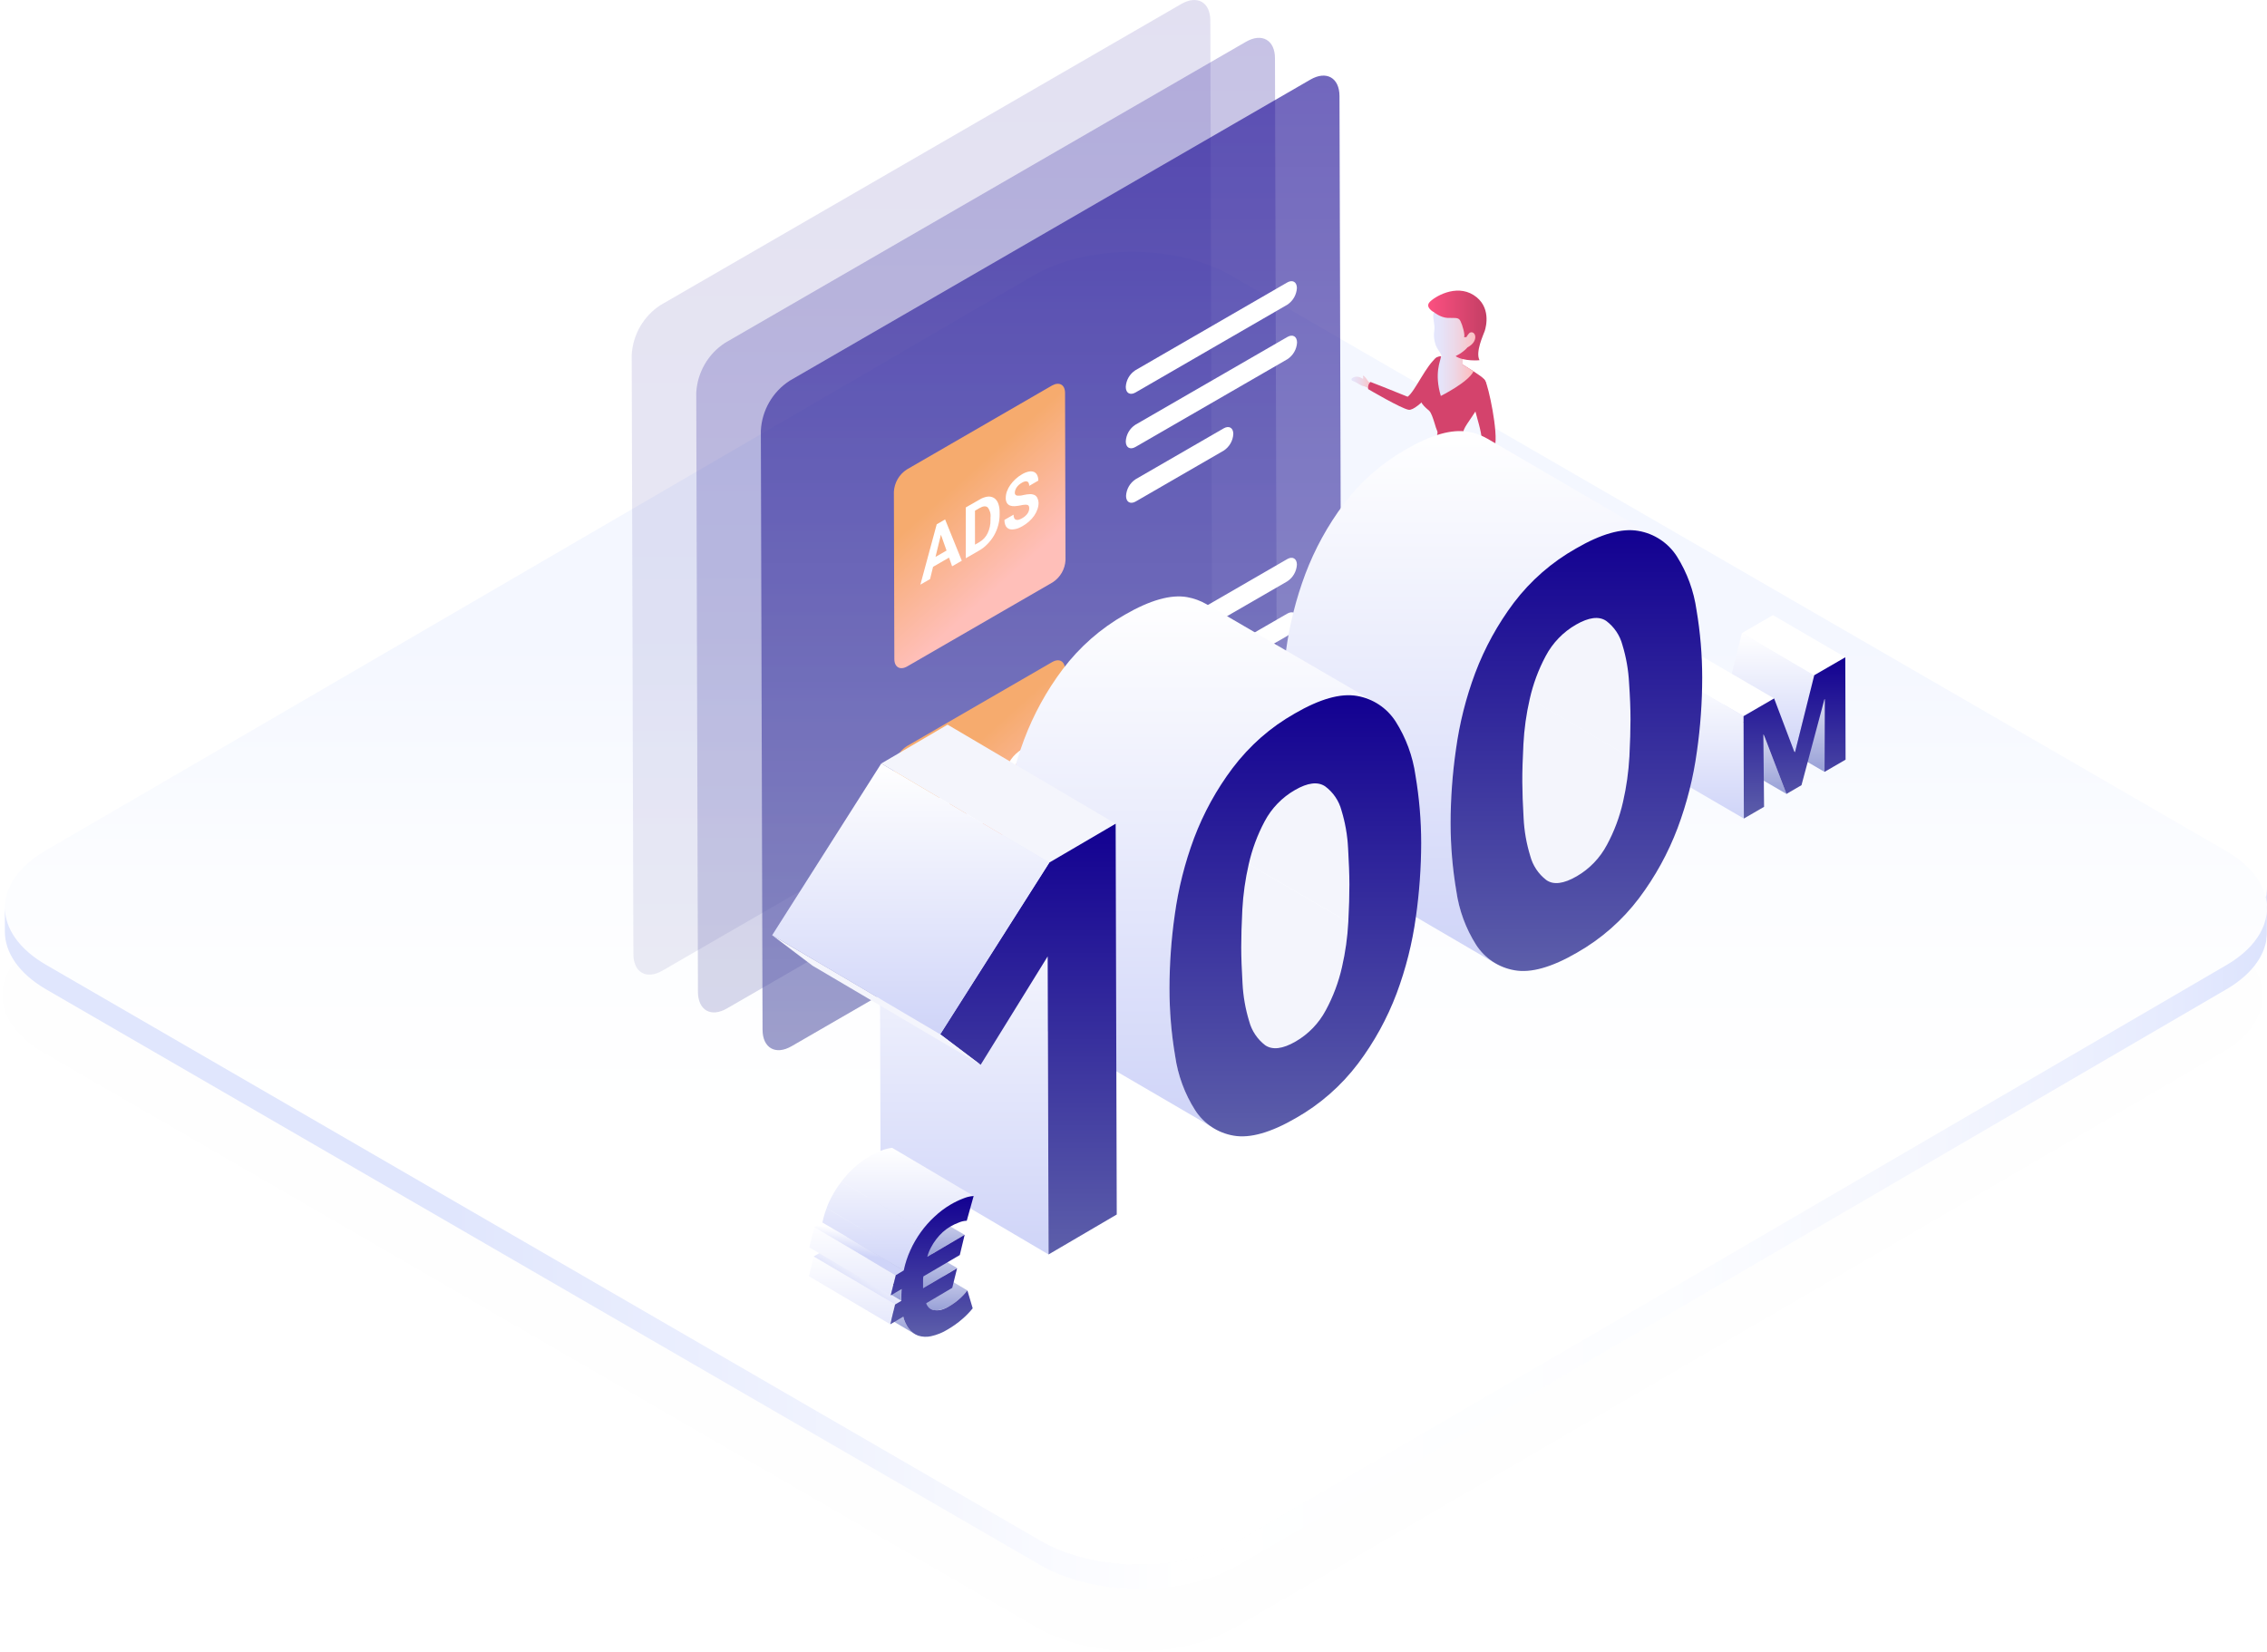 <svg xmlns="http://www.w3.org/2000/svg" width="468" height="341" viewBox="0 0 468 341">
    <defs>
        <linearGradient id="l6jvlv1jnb" x1="49.995%" x2="50%" y1="66.837%" y2="29.69%">
            <stop offset="0%" stop-color="#FFF"/>
            <stop offset="50%" stop-color="#FCFDFF"/>
            <stop offset="100%" stop-color="#F4F7FF"/>
        </linearGradient>
        <linearGradient id="8nkft4px7c" x1=".004%" x2="100%" y1="50.074%" y2="50.074%">
            <stop offset="0%" stop-color="#E3E7FF"/>
            <stop offset="21%" stop-color="#E6E3F8"/>
            <stop offset="52%" stop-color="#EDD7E6"/>
            <stop offset="88%" stop-color="#FAC3C7"/>
            <stop offset="100%" stop-color="#FBB"/>
        </linearGradient>
        <linearGradient id="z1jvplauid" x1="0%" x2="100.242%" y1="50.441%" y2="50.441%">
            <stop offset="0%" stop-color="#E3E7FF"/>
            <stop offset="21%" stop-color="#E6E3F8"/>
            <stop offset="52%" stop-color="#EDD7E6"/>
            <stop offset="88%" stop-color="#FAC3C7"/>
            <stop offset="100%" stop-color="#FBB"/>
        </linearGradient>
        <linearGradient id="yddwk6q6ge" x1="0%" x2="99.759%" y1="50.377%" y2="50.377%">
            <stop offset="0%" stop-color="#E3E7FF"/>
            <stop offset="21%" stop-color="#E6E3F8"/>
            <stop offset="52%" stop-color="#EDD7E6"/>
            <stop offset="88%" stop-color="#FAC3C7"/>
            <stop offset="100%" stop-color="#FBB"/>
        </linearGradient>
        <linearGradient id="o7mi7e5xjf" x1="-.012%" x2="100%" y1="49.984%" y2="49.984%">
            <stop offset="0%" stop-color="#E3E7FF"/>
            <stop offset="21%" stop-color="#E6E3F8"/>
            <stop offset="52%" stop-color="#EDD7E6"/>
            <stop offset="88%" stop-color="#FAC3C7"/>
            <stop offset="100%" stop-color="#FBB"/>
        </linearGradient>
        <linearGradient id="wlzr7islyg" x1=".018%" x2="100.006%" y1="50.007%" y2="50.007%">
            <stop offset="0%" stop-color="#FF5182"/>
            <stop offset="100%" stop-color="#BF3D62"/>
        </linearGradient>
        <linearGradient id="rkyxyrqfqh" x1="-.013%" x2="99.953%" y1="49.98%" y2="49.98%">
            <stop offset="0%" stop-color="#E3E7FF"/>
            <stop offset="21%" stop-color="#E6E3F8"/>
            <stop offset="52%" stop-color="#EDD7E6"/>
            <stop offset="88%" stop-color="#FAC3C7"/>
            <stop offset="100%" stop-color="#FBB"/>
        </linearGradient>
        <linearGradient id="oj1qac3ryi" x1="-.022%" x2="100%" y1="49.912%" y2="49.912%">
            <stop offset="0%" stop-color="#E3E7FF"/>
            <stop offset="21%" stop-color="#E6E3F8"/>
            <stop offset="52%" stop-color="#EDD7E6"/>
            <stop offset="88%" stop-color="#FAC3C7"/>
            <stop offset="100%" stop-color="#FBB"/>
        </linearGradient>
        <linearGradient id="jxr554damj" x1="50.013%" x2="50.013%" y1="100.005%" y2="-.003%">
            <stop offset="0%" stop-color="#5D5FAA"/>
            <stop offset="100%" stop-color="#120091"/>
        </linearGradient>
        <linearGradient id="7ctj43s3hk" x1="50.013%" x2="50.013%" y1="100.005%" y2="-.003%">
            <stop offset="0%" stop-color="#5D5FAA"/>
            <stop offset="100%" stop-color="#120091"/>
        </linearGradient>
        <linearGradient id="gcbjbpt3ol" x1="50.013%" x2="50.013%" y1="100.005%" y2="-.003%">
            <stop offset="0%" stop-color="#5D5FAA"/>
            <stop offset="100%" stop-color="#120091"/>
        </linearGradient>
        <linearGradient id="xc6soog3mm" x1="40.962%" x2="61.207%" y1="33.059%" y2="71.062%">
            <stop offset="0%" stop-color="#F6AB6E"/>
            <stop offset="100%" stop-color="#FFBFB9"/>
        </linearGradient>
        <linearGradient id="xcxebjtxkn" x1="40.968%" x2="61.199%" y1="33.059%" y2="71.062%">
            <stop offset="0%" stop-color="#F6AB6E"/>
            <stop offset="100%" stop-color="#FFBFB9"/>
        </linearGradient>
        <linearGradient id="596a5fp4ao" x1="-.117%" x2="100.008%" y1="50.014%" y2="50.014%">
            <stop offset="20%" stop-color="#E0E6FD"/>
            <stop offset="52%" stop-color="#FFF"/>
            <stop offset="73%" stop-color="#FCFDFF"/>
            <stop offset="85%" stop-color="#F4F6FE"/>
            <stop offset="95%" stop-color="#E6EBFE"/>
            <stop offset="100%" stop-color="#DBE2FD"/>
        </linearGradient>
        <linearGradient id="q3teg1jiyp" x1="50%" x2="50%" y1="0%" y2="100%">
            <stop offset="0%" stop-color="#FFF"/>
            <stop offset="100%" stop-color="#98A0D7"/>
        </linearGradient>
        <linearGradient id="laafili2zq" x1="50%" x2="50%" y1="0%" y2="100%">
            <stop offset="0%" stop-color="#FFF"/>
            <stop offset="100%" stop-color="#CFD4F8"/>
        </linearGradient>
        <linearGradient id="mwyrl2hdyr" x1="50%" x2="50%" y1="0%" y2="100%">
            <stop offset="0%" stop-color="#FFF"/>
            <stop offset="100%" stop-color="#98A0D7"/>
        </linearGradient>
        <linearGradient id="3u1m7y7vms" x1="50%" x2="50%" y1="0%" y2="100%">
            <stop offset="0%" stop-color="#FFF"/>
            <stop offset="100%" stop-color="#CFD4F8"/>
        </linearGradient>
        <linearGradient id="v4hoqdoobt" x1="50.013%" x2="50.013%" y1="100.005%" y2="-.003%">
            <stop offset="0%" stop-color="#5D5FAA"/>
            <stop offset="100%" stop-color="#120091"/>
        </linearGradient>
        <linearGradient id="ao44dqvnbu" x1="50%" x2="50%" y1="0%" y2="100%">
            <stop offset="0%" stop-color="#FFF"/>
            <stop offset="100%" stop-color="#CFD4F8"/>
        </linearGradient>
        <linearGradient id="cbpxqzoi9v" x1="50.013%" x2="50.013%" y1="100.005%" y2="-.003%">
            <stop offset="0%" stop-color="#5D5FAA"/>
            <stop offset="100%" stop-color="#120091"/>
        </linearGradient>
        <linearGradient id="qwwjsvlkrw" x1="50%" x2="50%" y1="0%" y2="100%">
            <stop offset="0%" stop-color="#FFF"/>
            <stop offset="100%" stop-color="#CFD4F8"/>
        </linearGradient>
        <linearGradient id="rvowym84ex" x1="50.013%" x2="50.013%" y1="100.005%" y2="-.003%">
            <stop offset="0%" stop-color="#5D5FAA"/>
            <stop offset="100%" stop-color="#120091"/>
        </linearGradient>
        <linearGradient id="uh2qjx9d7y" x1="50%" x2="50%" y1="0%" y2="100%">
            <stop offset="0%" stop-color="#FFF"/>
            <stop offset="100%" stop-color="#CFD4F8"/>
        </linearGradient>
        <linearGradient id="2dzzbh7ykz" x1="50.013%" x2="50.013%" y1="100.005%" y2="-.003%">
            <stop offset="0%" stop-color="#5D5FAA"/>
            <stop offset="100%" stop-color="#120091"/>
        </linearGradient>
        <linearGradient id="skmpkxqakA" x1="50%" x2="50%" y1="0%" y2="100%">
            <stop offset="0%" stop-color="#FFF"/>
            <stop offset="100%" stop-color="#CFD4F8"/>
        </linearGradient>
        <linearGradient id="tmdtdclv0B" x1="50%" x2="50%" y1="0%" y2="100%">
            <stop offset="0%" stop-color="#FFF"/>
            <stop offset="100%" stop-color="#98A0D7"/>
        </linearGradient>
        <linearGradient id="82trxp2g1C" x1="50%" x2="50%" y1="0%" y2="100%">
            <stop offset="0%" stop-color="#FFF"/>
            <stop offset="100%" stop-color="#98A0D7"/>
        </linearGradient>
        <linearGradient id="0na8tm7wpD" x1="50%" x2="50%" y1="0%" y2="100%">
            <stop offset="0%" stop-color="#FFF"/>
            <stop offset="100%" stop-color="#98A0D7"/>
        </linearGradient>
        <linearGradient id="n36qhmxzqE" x1="50%" x2="50%" y1="0%" y2="100%">
            <stop offset="0%" stop-color="#FFF"/>
            <stop offset="100%" stop-color="#98A0D7"/>
        </linearGradient>
        <linearGradient id="51rxt5mq6F" x1="67.113%" x2="67.113%" y1="-6.361%" y2="195.778%">
            <stop offset="0%" stop-color="#FFF"/>
            <stop offset="100%" stop-color="#CFD4F8"/>
        </linearGradient>
        <linearGradient id="tp9zgjfk0G" x1="59.153%" x2="22.747%" y1="21.653%" y2="59.787%">
            <stop offset="0%" stop-color="#FFF"/>
            <stop offset="100%" stop-color="#CFD4F8"/>
        </linearGradient>
        <linearGradient id="79tlv69a6H" x1="50%" x2="50%" y1="0%" y2="100%">
            <stop offset="0%" stop-color="#FFF"/>
            <stop offset="100%" stop-color="#98A0D7"/>
        </linearGradient>
        <linearGradient id="co9iohv83I" x1="67.113%" x2="67.113%" y1="-6.361%" y2="195.778%">
            <stop offset="0%" stop-color="#FFF"/>
            <stop offset="100%" stop-color="#CFD4F8"/>
        </linearGradient>
        <linearGradient id="rbmrqk8n3J" x1="45.784%" x2="34.893%" y1="16.037%" y2="57.653%">
            <stop offset="0%" stop-color="#FFF"/>
            <stop offset="100%" stop-color="#CFD4F8"/>
        </linearGradient>
        <linearGradient id="0wilur4dpK" x1="50%" x2="50%" y1="0%" y2="100%">
            <stop offset="0%" stop-color="#FFF"/>
            <stop offset="100%" stop-color="#CFD4F8"/>
        </linearGradient>
        <linearGradient id="hsoxgpnwdL" x1="50.013%" x2="50.013%" y1="100.005%" y2="-.003%">
            <stop offset="0%" stop-color="#5D5FAA"/>
            <stop offset="100%" stop-color="#120091"/>
        </linearGradient>
        <filter id="9hs1n16pta" width="100%" height="100%" x="0%" y="0%" filterUnits="objectBoundingBox">
            <feGaussianBlur in="SourceGraphic"/>
        </filter>
    </defs>
    <g fill="none" fill-rule="evenodd">
        <g>
            <g>
                <g>
                    <g>
                        <path fill="#0246AF" d="M458.242 193.633c11.329 6.563 11.394 17.179.14 23.734l-203.816 118.71c-11.255 6.564-29.566 6.564-40.927 0L8.54 217.376c-11.329-6.563-11.394-17.187-.14-23.75L212.215 74.922c11.255-6.563 29.565-6.563 40.927 0l205.1 118.711z" filter="url(#9hs1n16pta)" opacity=".05" transform="translate(-364 -786) translate(308.08 786) translate(56.325)"/>
                        <path fill="url(#l6jvlv1jnb)" d="M459.053 175.63c11.334 6.554 11.4 17.203.14 23.756l-203.925 118.7c-11.26 6.552-29.585 6.552-40.886 0L9.134 199.368c-11.334-6.553-11.391-17.202-.131-23.755l203.875-118.7c11.26-6.552 29.577-6.552 40.886 0l205.29 118.717z" transform="translate(-364 -786) translate(308.08 786) translate(56.325)"/>
                        <g transform="translate(-364 -786) translate(308.08 786) translate(56.325) translate(278.596 60)">
                            <path fill="url(#8nkft4px7c)" d="M4.548 19.31l-1.055-.522s-.778-1.264-1.101-1.221c-.156.021.305.888-.244.537-1.34-.86-2.828.205-1.812.58.951.35 1.525.992 2.303 1.074l1.327.59.582-1.038z"/>
                            <path fill="#D4436C" d="M17.638 13.755c-2.209 1.566-4.52 7.078-6.046 8.155-2.858-1.187-7.666-3.052-7.666-3.052-.192.162-.337.373-.42.61-.078.281-.103.574-.074.864 0 0 6.867 4.044 8.367 4.273 1.858.28 6.995-6.18 7.321-7.038.418-1.074.827-3.977-1.482-3.812z"/>
                            <ellipse cx="19.74" cy="81.035" fill="#000053" opacity=".2" rx="10.243" ry="5.936" transform="rotate(-.16 19.74 81.035)"/>
                            <path fill="#0246AF" d="M16.473 78.53c.096-.267.042-.565-.14-.781-.006.104-.028.207-.065.305-.256.687-1.339 1.904-1.65 2.1-.311.195-.802-.055-.802-.055s.116-.202.277-.47l-.235.198s-.96.882-.585 1.19c.375.309 1.083.239 1.806-.271.45-.335.806-.782 1.03-1.297v.378c.214-.13.38-.324.477-.555-.089-.237-.127-.49-.113-.742z"/>
                            <path fill="url(#z1jvplauid)" d="M14.615 80.148c.305-.196 1.394-1.413 1.65-2.1.037-.098.059-.2.064-.305-.033-.305-.033-.612 0-.916h-1.05c-.043.533-.194 1.052-.441 1.526-.214.348-.525.864-.748 1.24-.161.268-.277.47-.277.47s.488.277.802.085z"/>
                            <path fill="#0246AF" d="M26.737 81.033c.095-.267.041-.564-.14-.782-.004.105-.025.208-.064.306-.406.8-.967 1.514-1.65 2.096-.305.196-.803-.055-.803-.055l.278-.466-.235.195s-.958.885-.582 1.19c.375.305 1.08.241 1.802-.268.452-.336.807-.784 1.031-1.3v.378c.213-.131.377-.327.47-.559-.086-.235-.122-.485-.107-.735z"/>
                            <path fill="url(#yddwk6q6ge)" d="M24.874 82.647c.688-.581 1.255-1.294 1.665-2.096.039-.098.06-.201.064-.306-.032-.304-.032-.61 0-.915H25.54c-.045.532-.194 1.051-.44 1.526-.216.348-.524.863-.75 1.239l-.278.467s.491.28.803.085z"/>
                            <path fill="#0B0830" d="M14.697 37.072s-.753 6.98-.567 11.256c.186 4.276 1.309 13.465 1.22 16.38-.088 2.914-.403 12.253-.403 12.253s1.22.364 1.916 0c0 0 2.864-13.147 2.678-15.073-.186-1.926-1.363-3.34-1.083-4.56.281-1.22 2.069-11.066 2.185-11.326.116-.26.61-.165.634.07.025.235-.491 13.16-.256 13.89.235.73 4.191 17.506 3.965 19.594.7.344 1.52.344 2.221 0 0 0 .37-13.579-.546-15.059-.915-1.48-2.562-3.421-2.239-4.376.323-.956 4.27-13.399 3.84-17.8-.43-4.4-2.254-5.606-2.254-5.606l-11.31.357z"/>
                            <path fill="#D4436C" d="M28.064 38.198s-.527 3.138-5.533 2.82c-5.006-.317-7.2-1.956-8.154-3.699 0 0 3.773-7.404 3.355-8.24-.225-.55-.416-1.114-.573-1.688-.323-1.037-.696-2.188-1.113-2.573-.705-.637-2.572-2.008-1.66-3.525.912-1.516 2.135-5.359 2.471-6.488.175-.76.871-1.286 1.65-1.245.263-.008.526.015.784.067.923.205 1.81.548 2.63 1.02 0 0 .418.243 1.019.61.6.366 1.473.897 2.26 1.41 1 .647 1.913 1.29 2.218 1.65.771.916.28 3.178-1.336 5.851-1.617 2.674-3.298 4.496-2.944 5.323.354.827 3.432 7.016 4.926 8.707z"/>
                            <path fill="url(#o7mi7e5xjf)" d="M25.2 16.667c-1.086 2.252-6.757 5.081-6.757 5.081-1.41-4.697-.046-7.282 0-7.987.004-.074.022-.147.055-.214.263-.007.526.016.784.068l.1-1.55h4.088c-.398 1.014-.579 2.102-.53 3.192.631.384 1.464.897 2.26 1.41z"/>
                            <path fill="url(#wlzr7islyg)" d="M17.006 4.456c-.125-.061-1.83-1.014-.887-2.07C17.06 1.33 21.506-1.419 25.2.912c3.694 2.332 2.593 6.556 2.31 7.401-.285.846-1.971 4.365-1.08 6.058 0 0-3.182.306-4.927-.827 0 0 1.452-2.652.982-4.578-.47-1.925-4.182-3.15-4.68-3.525-.327-.274-.598-.608-.799-.985z"/>
                            <path fill="url(#rkyxyrqfqh)" d="M23.986 11.692s-2.114 2.54-5.119 2.255c-.3-.656-.655-1.286-1.061-1.883-.516-.705-.958-2.347-.723-3.708.235-1.361-.482-2.915-.077-3.9 0 0 1.355 1.101 2.8 1.175 1.447.073 2.255-.214 2.68.631.423.846.984 2.787.774 3.385l.491-.07s.433-.86.848-.952c1.126-.248 1.635 1.904-.613 3.067z"/>
                            <path fill="url(#oj1qac3ryi)" d="M24.745 40.316l-.439 1.166s-1.434 1.148-1.058 1.526c.506.498-.943 2.481.451 2.393 1.297-.082 1.718-2.588 1.72-3.107l.48-1.468-1.154-.51z"/>
                            <path fill="#D4436C" d="M25.118 19.697c-1.178 2.704 2.44 9.376 1.687 12.382-.754 3.006-2.627 9.055-2.627 9.055.264.26.575.466.915.61.388.125.802.142 1.199.05 0 0 2.508-6.63 3.295-9.553.787-2.924-1.364-12.641-1.959-13.581-.705-1.108-2.114.128-2.51 1.037z"/>
                        </g>
                        <g>
                            <g fill="url(#jxr554damj)" opacity=".2" transform="translate(-364 -786) translate(308.08 786) translate(56.325) translate(130)">
                                <path d="M113.464.817c3.296-1.899 5.984-.377 5.992 3.42l.352 123.689c-.222 4.196-2.434 8.033-5.952 10.324L6.344 200.41c-3.304 1.907-5.984.377-5.992-3.42L0 73.303c.223-4.194 2.435-8.028 5.952-10.316L113.464.816z" opacity=".6"/>
                            </g>
                            <g fill="url(#7ctj43s3hk)" opacity=".4" transform="translate(-364 -786) translate(308.08 786) translate(56.325) translate(130) translate(13.328 7.813)">
                                <path d="M113.472.82c3.296-1.906 6-.376 6 3.397l.352 123.68c-.215 4.205-2.428 8.052-5.952 10.349L6.344 200.391c-3.296 1.914-5.976.384-5.992-3.412L0 73.289c.222-4.197 2.438-8.035 5.96-10.323L113.472.82z" opacity=".6"/>
                            </g>
                            <g fill="url(#gcbjbpt3ol)" opacity=".6" transform="translate(-364 -786) translate(308.08 786) translate(56.325) translate(130) translate(26.664 15.61)">
                                <path d="M113.464.817c3.296-1.899 5.984-.377 5.992 3.42l.352 123.689c-.222 4.196-2.434 8.033-5.952 10.324L6.344 200.395C3.04 202.3.36 200.77.352 196.975L0 73.31c.215-4.196 2.43-8.034 5.952-10.316L113.464.817z"/>
                            </g>
                            <path fill="url(#xc6soog3mm)" d="M86.8 79.581c1.464-.8 2.656-.168 2.664 1.522l.096 34.536c-.096 1.867-1.08 3.574-2.648 4.59l-30.024 17.356c-1.464.85-2.664.176-2.664-1.514l-.096-34.544c.103-1.873 1.096-3.583 2.672-4.598l30-17.348z" transform="translate(-364 -786) translate(308.08 786) translate(56.325) translate(130)"/>
                            <path fill="#FFF" d="M122.2 88.447c1.104-.64 2-.128 2 1.146-.072 1.4-.81 2.68-1.984 3.444l-18.16 10.5c-1.104.633-2 .128-2-1.145.07-1.403.807-2.687 1.984-3.452l18.16-10.493zM135.352 69.577c1.104-.64 2-.128 2.008 1.138-.077 1.404-.82 2.688-2 3.452L104 92.284c-1.104.64-2 .128-2-1.145.07-1.401.808-2.683 1.984-3.444l31.368-18.118zM135.32 58.324c1.104-.633 2-.128 2.008 1.137-.078 1.407-.82 2.692-2 3.46L104 81.04c-1.104.632-2 .12-2-1.154.07-1.4.809-2.681 1.984-3.444l31.336-18.117z" transform="translate(-364 -786) translate(308.08 786) translate(56.325) translate(130)"/>
                            <path fill="url(#xcxebjtxkn)" d="M86.8 136.696c1.464-.849 2.656-.168 2.664 1.522l.096 34.536c-.096 1.867-1.08 3.574-2.648 4.59L56.888 194.7c-1.464.85-2.664.168-2.664-1.522l-.096-34.536c.101-1.871 1.096-3.58 2.672-4.59l30-17.356z" transform="translate(-364 -786) translate(308.08 786) translate(56.325) translate(130)"/>
                            <path fill="#FFF" d="M135.32 115.44c1.104-.642 2-.129 2.008 1.136-.078 1.407-.82 2.692-2 3.46L104 138.147c-1.104.64-2 .128-2-1.146.07-1.4.808-2.682 1.984-3.444l31.336-18.117zM135.352 126.684c1.104-.632 2-.128 2.008 1.146-.077 1.404-.82 2.688-2 3.452L104 149.399c-1.104.633-2 .128-2-1.145.07-1.403.807-2.687 1.984-3.452l31.368-18.118zM122.2 145.555c1.104-.633 2-.12 2 1.145-.072 1.402-.81 2.685-1.984 3.452l-18.16 10.492c-1.104.641-2 .128-2-1.137.07-1.403.807-2.687 1.984-3.452l18.16-10.5z" transform="translate(-364 -786) translate(308.08 786) translate(56.325) translate(130)"/>
                            <path fill="#FFF" fill-rule="nonzero" d="M62.968 108.255L59.6 120.709l2-1.153.616-2.523 3.296-1.906.64 1.794 2-1.153-3.448-8.522-1.736 1.009zm-.248 6.728l1.12-4.582L65 113.67l-2.28 1.314zM75.648 103.898c-.16-.447-.46-.83-.856-1.09-.398-.233-.862-.329-1.32-.272-.6.087-1.176.3-1.688.625l-2.808 1.602v10.492l2.784-1.602c.627-.361 1.198-.812 1.696-1.338.522-.531.976-1.126 1.352-1.77.373-.654.66-1.354.856-2.082.201-.72.3-1.464.296-2.21v-.513c.017-.629-.089-1.255-.312-1.842zm-2.168 6.199c-.368.766-.96 1.403-1.696 1.826l-.912.529v-7.009l.928-.536c.736-.425 1.304-.48 1.688-.152.473.59.685 1.348.584 2.098v.489c.022.952-.18 1.896-.592 2.755z" transform="translate(-364 -786) translate(308.08 786) translate(56.325) translate(130)"/>
                            <path fill="#FFF" d="M83.752 102.816c-.119-.257-.318-.468-.568-.6-.298-.137-.624-.203-.952-.193-.444.02-.886.078-1.32.177-.436.126-.892.17-1.344.128-.295-.038-.505-.305-.472-.601.002-.18.035-.359.096-.529.064-.196.156-.382.272-.552.128-.19.279-.365.448-.52.197-.175.411-.328.64-.457.205-.128.43-.223.664-.28.158-.037.324-.02.472.047.135.061.237.178.28.32.07.18.102.37.096.561l1.88-1.089c.016-.402-.07-.801-.248-1.161-.14-.291-.382-.52-.68-.641-.34-.118-.706-.137-1.056-.056-.487.104-.952.291-1.376.553-.49.28-.947.616-1.36 1-.397.364-.754.77-1.064 1.21-.29.41-.525.857-.696 1.33-.156.431-.237.886-.24 1.345-.023.367.063.732.248 1.05.154.244.385.43.656.528.313.109.646.15.976.12.395-.029.788-.082 1.176-.16.296-.074.599-.12.904-.136.183-.021.368-.005.544.048.126.038.227.133.272.256.05.145.074.296.072.449-.003.177-.032.352-.088.52-.059.188-.145.366-.256.53-.127.186-.277.356-.448.504-.191.177-.404.33-.632.456-.232.144-.482.257-.744.337-.182.058-.378.058-.56 0-.162-.05-.296-.167-.368-.32-.105-.229-.152-.48-.136-.73l-1.888 1.082c-.011.335.04.669.152.985.078.245.218.466.408.64.177.153.389.26.616.313.265.045.535.045.8 0 .296-.037.586-.11.864-.216.311-.126.613-.273.904-.44.488-.278.944-.609 1.36-.986.393-.346.742-.739 1.04-1.17.28-.399.504-.836.664-1.297.158-.44.239-.903.24-1.37-.01-.342-.095-.678-.248-.985z" transform="translate(-364 -786) translate(308.08 786) translate(56.325) translate(130)"/>
                            <path fill="#FFF" fill-rule="nonzero" d="M63.096 164.937l-3.368 12.455 2-1.153.616-2.531 3.296-1.899.64 1.794 2-1.153-3.44-8.522-1.744 1.01zm-.248 6.728L64 167.084l1.152 3.268-2.304 1.313zM75.784 160.572c-.167-.444-.47-.825-.864-1.09-.399-.23-.864-.321-1.32-.255-.6.081-1.174.289-1.688.608l-2.808 1.602v10.492l2.784-1.601c.632-.351 1.21-.794 1.712-1.314.515-.538.96-1.138 1.328-1.786.37-.656.658-1.356.856-2.082.198-.723.298-1.47.296-2.22v-.472c.018-.64-.082-1.278-.296-1.882zM73.6 166.78c-.371.767-.965 1.404-1.704 1.827l-.904.528v-7.008l.936-.537c.736-.424 1.296-.48 1.688-.152.47.592.68 1.349.584 2.099v.488c.012.952-.193 1.895-.6 2.755z" transform="translate(-364 -786) translate(308.08 786) translate(56.325) translate(130)"/>
                            <path fill="#FFF" d="M83.888 159.49c-.12-.256-.323-.465-.576-.592-.296-.135-.62-.198-.944-.184-.445.007-.887.064-1.32.168-.439.127-.897.17-1.352.128-.141-.018-.27-.091-.356-.204-.087-.112-.126-.255-.108-.396.003-.18.032-.358.088-.529.067-.195.158-.38.272-.553.131-.19.284-.365.456-.52.197-.177.411-.333.64-.465.206-.125.43-.217.664-.272.159-.032.323-.016.472.048.13.068.23.182.28.32.062.18.092.37.088.56l1.88-1.088c.015-.401-.067-.8-.24-1.162-.139-.29-.381-.52-.68-.64-.342-.117-.71-.14-1.064-.065-.487.108-.952.298-1.376.561-.49.28-.947.616-1.36 1.001-.397.364-.754.77-1.064 1.21-.29.409-.522.856-.688 1.33-.162.427-.246.88-.248 1.337-.015.368.07.734.248 1.057.154.245.385.43.656.529.314.104.646.145.976.12.398-.029.793-.082 1.184-.16.298-.07.6-.117.904-.144.183-.02.368 0 .544.056.122.037.22.128.264.248.052.146.076.301.072.456-.004.177-.031.352-.08.521-.064.186-.15.363-.256.529-.131.183-.281.352-.448.504-.193.176-.405.329-.632.457-.235.138-.485.25-.744.336-.186.05-.382.05-.568 0-.16-.058-.292-.176-.368-.328-.103-.232-.15-.484-.136-.737l-1.888 1.097c-.008.336.046.67.16.985.078.244.216.464.4.641.177.151.388.256.616.304.264.05.536.05.8 0 .293-.037.58-.11.856-.216.314-.119.617-.266.904-.44.49-.279.949-.609 1.368-.985.389-.35.738-.743 1.04-1.17.278-.401.5-.837.664-1.297.15-.441.229-.904.232-1.37-.003-.342-.082-.678-.232-.985z" transform="translate(-364 -786) translate(308.08 786) translate(56.325) translate(130)"/>
                        </g>
                        <path fill="url(#596a5fp4ao)" d="M467.477 184.485v.205c0 .065-.09.36-.131.533 1.128 4.986-1.562 10.203-8.128 14.033L255.311 318.125c-11.259 6.561-29.582 6.561-40.882 0L9.197 199.256c-5.715-3.28-8.56-7.578-8.601-11.876v4.92c0 4.331 2.837 8.67 8.536 11.976l205.231 118.86c.679.394 1.39.763 2.118 1.108l.752.328c.434.196.818.393 1.3.566l.237.09.5.18c.58.213 1.16.419 1.757.607l.613.189.41.131.735.18c.597.156 1.194.304 1.799.443l.482.115c.238.05.483.082.72.123.507.099 1.022.189 1.537.27l.613.108c.221 0 .45.049.679.073.482.066.957.115 1.447.164l.687.074h.646c.49 0 .973.058 1.464.074l.736.041h3.458c.654 0 1.308-.082 1.954-.131l.818-.058.368-.04.589-.074c.67-.082 1.34-.173 2.003-.28l.49-.081.238-.041c.319-.058.621-.132.932-.197.531-.107 1.07-.213 1.594-.345.385-.09.76-.205 1.145-.303.384-.099.998-.27 1.488-.427l.319-.09c.597-.197 1.177-.402 1.758-.623l.245-.107c.63-.246 1.251-.508 1.848-.82l.532-.254c.67-.32 1.324-.665 1.954-1.025l203.874-118.845.351-.205c.524-.312 1.014-.64 1.48-.968l.238-.172c.523-.377 1.022-.77 1.488-1.181l.204-.18.254-.222c.376-.344.72-.697 1.038-1.05.074-.074.13-.147.196-.221.188-.222.385-.443.564-.665.18-.221.254-.352.385-.533.05-.06.097-.122.139-.188.229-.337.45-.673.637-1.01.066-.114.115-.229.172-.335l.115-.222c.179-.355.34-.72.482-1.09 0-.09.057-.181.09-.271.026-.067.047-.136.065-.205.127-.38.23-.766.311-1.157 0-.074 0-.156.041-.23-.004-.068-.004-.136 0-.205.062-.407.1-.818.114-1.23V183c.007.496-.023.993-.09 1.485z" transform="translate(-364 -786) translate(308.08 786) translate(56.325)"/>
                        <path fill="#858585" d="M100.096 107.495L100.096 107.505 100.096 107.495z" transform="translate(-364 -786) translate(308.08 786) translate(56.325)"/>
                    </g>
                    <g fill-rule="nonzero">
                        <path fill="url(#q3teg1jiyp)" d="M31.651 32.365L16.71 23.66 16.768 8.639 31.709 17.344z" transform="translate(-364 -786) translate(308.08 786) translate(56.325) translate(344.596 127)"/>
                        <path fill="#000" d="M25.467 28.349L10.526 19.644 10.636 19.579 25.569 28.283z" transform="translate(-364 -786) translate(308.08 786) translate(56.325) translate(344.596 127)"/>
                        <path fill="url(#laafili2zq)" d="M25.569 28.283L10.636 19.579 14.59 3.715 29.531 12.412z" transform="translate(-364 -786) translate(308.08 786) translate(56.325) translate(344.596 127)"/>
                        <path fill="#FFF" d="M29.531 12.412L14.59 3.715 21.001 0 35.942 8.705z" transform="translate(-364 -786) translate(308.08 786) translate(56.325) translate(344.596 127)"/>
                        <path fill="url(#mwyrl2hdyr)" d="M23.793 36.915L8.852 28.21 4.166 15.937 19.107 24.642z" transform="translate(-364 -786) translate(308.08 786) translate(56.325) translate(344.596 127)"/>
                        <path fill="#FFF" d="M14.941 20.861L0 12.156 6.308 8.5 21.249 17.204z" transform="translate(-364 -786) translate(308.08 786) translate(56.325) translate(344.596 127)"/>
                        <path fill="url(#3u1m7y7vms)" d="M14.999 42L0.058 33.295 0 12.156 14.941 20.861z" transform="translate(-364 -786) translate(308.08 786) translate(56.325) translate(344.596 127)"/>
                        <path fill="url(#v4hoqdoobt)" d="M35.942 8.705L36 29.844 31.651 32.365 31.709 17.344 31.629 17.395 26.899 35.112 23.793 36.915 19.107 24.642 19.027 24.686 19.173 39.582 14.999 42 14.941 20.861 21.249 17.204 25.467 28.349 25.569 28.283 29.531 12.412z" transform="translate(-364 -786) translate(308.08 786) translate(56.325) translate(344.596 127)"/>
                    </g>
                    <g fill-rule="nonzero">
                        <g>
                            <path fill="#F4F5FC" d="M55.086 92.913l-35.06-20.47c1.463.858 3.483.539 6.04-.94 2.633-1.529 4.787-3.768 6.218-6.464 1.514-2.799 2.635-5.794 3.332-8.902.704-3.063 1.143-6.182 1.314-9.321l35.059 20.461c-.17 3.14-.61 6.258-1.313 9.321-.698 3.108-1.82 6.103-3.333 8.902-1.43 2.696-3.585 4.935-6.218 6.464-2.557 1.479-4.576 1.799-6.039.94" transform="translate(-364 -786) translate(308.08 786) translate(56.325) translate(159 89) translate(104.978)"/>
                            <path fill="#F4F5FC" d="M71.989 67.277l-35.06-20.461c.147-3.057.223-5.655.23-7.793.006-2.138-.083-4.636-.27-7.493-.135-2.637-.593-5.248-1.362-7.773-.524-2.003-1.714-3.765-3.373-4.995l-.189-.12 35.06 20.461.189.12c1.659 1.23 2.849 2.992 3.372 4.995.756 2.514 1.204 5.11 1.333 7.733.166 2.878.256 5.375.269 7.493.013 2.118-.063 4.716-.229 7.793" transform="translate(-364 -786) translate(308.08 786) translate(56.325) translate(159 89) translate(104.978)"/>
                            <path fill="url(#ao44dqvnbu)" d="M44.292 109.898L9.242 89.417c-1.598-.948-2.959-2.25-3.98-3.807-2.128-3.367-3.519-7.15-4.078-11.1C.402 69.906.006 65.244 0 60.573c.007-5.105.377-10.203 1.104-15.256.736-5.397 2.07-10.695 3.98-15.795 1.96-5.181 4.64-10.058 7.959-14.487 3.465-4.595 7.833-8.428 12.834-11.26C31.07.759 35.354-.45 38.73.15c1.401.24 2.748.727 3.98 1.439l35.08 20.46c-1.233-.709-2.58-1.196-3.98-1.438-3.37-.6-7.654.61-12.854 3.627-5 2.831-9.369 6.664-12.834 11.26-3.32 4.427-6 9.304-7.959 14.486-1.91 5.1-3.245 10.398-3.98 15.795-.717 5.05-1.076 10.145-1.074 15.246.004 4.688.4 9.367 1.184 13.987.56 3.95 1.95 7.733 4.079 11.1 1.02 1.557 2.381 2.859 3.98 3.807" transform="translate(-364 -786) translate(308.08 786) translate(56.325) translate(159 89) translate(104.978)"/>
                            <path fill="url(#cbpxqzoi9v)" d="M85.848 36.965c.777 4.601 1.17 9.26 1.174 13.927-.004 5.108-.37 10.21-1.095 15.266-.736 5.398-2.07 10.696-3.98 15.795-1.955 5.18-4.635 10.055-7.958 14.477-3.467 4.597-7.835 8.432-12.834 11.27-5.2 3.017-9.485 4.226-12.854 3.626-3.27-.55-6.16-2.458-7.959-5.255-2.129-3.367-3.52-7.15-4.079-11.1-.784-4.62-1.18-9.3-1.184-13.987.008-5.101.377-10.196 1.105-15.246.734-5.397 2.07-10.696 3.979-15.795 1.958-5.182 4.638-10.06 7.959-14.487 3.475-4.583 7.85-8.402 12.854-11.22 5.193-3.016 9.478-4.225 12.854-3.626 3.271.549 6.16 2.456 7.959 5.255 2.122 3.369 3.505 7.153 4.059 11.1zM71.989 67.277c.153-3.057.229-5.655.229-7.793s-.1-4.649-.299-7.533c-.136-2.637-.593-5.247-1.363-7.773-.523-2.002-1.713-3.765-3.372-4.995-1.486-1-3.555-.74-6.208.78-2.661 1.522-4.835 3.775-6.268 6.493-1.493 2.794-2.6 5.779-3.293 8.872-.705 3.063-1.142 6.182-1.303 9.321-.16 3.058-.239 5.655-.229 7.773.01 2.118.1 4.636.269 7.503.129 2.638.587 5.25 1.363 7.773.522 1.99 1.692 3.749 3.322 4.996 1.48 1.052 3.575.792 6.288-.78 2.633-1.529 4.788-3.768 6.218-6.464 1.514-2.799 2.635-5.794 3.333-8.902.703-3.063 1.142-6.182 1.313-9.32" transform="translate(-364 -786) translate(308.08 786) translate(56.325) translate(159 89) translate(104.978)"/>
                        </g>
                        <g>
                            <path fill="#F4F5FC" d="M55.074 92.866L19.982 72.414c1.473.86 3.485.543 6.038-.948 2.634-1.522 4.789-3.758 6.216-6.451 1.516-2.798 2.64-5.792 3.343-8.898.708-3.06 1.147-6.178 1.312-9.317l35.052 20.452c-.162 3.134-.598 6.249-1.303 9.306-.7 3.11-1.825 6.107-3.342 8.908-1.43 2.692-3.584 4.927-6.217 6.45-2.556 1.479-4.565 1.808-6.037 1" transform="translate(-364 -786) translate(308.08 786) translate(56.325) translate(159 89) translate(46.964 34.14)"/>
                            <path fill="#F4F5FC" d="M71.973 67.252L36.89 46.8c.16-3.065.24-5.652.23-7.789-.01-2.137-.09-4.613-.27-7.489-.131-2.636-.586-5.245-1.352-7.77-.527-2.002-1.72-3.764-3.382-4.992l-.199-.13L66.97 39.081l.189.12c1.661 1.228 2.855 2.99 3.381 4.993.782 2.53 1.25 5.145 1.393 7.79.179 2.868.268 5.365.268 7.489 0 2.123-.076 4.72-.228 7.789" transform="translate(-364 -786) translate(308.08 786) translate(56.325) translate(159 89) translate(46.964 34.14)"/>
                            <path fill="url(#qwwjsvlkrw)" d="M44.292 109.832L9.24 89.38c-1.6-.944-2.96-2.246-3.978-3.804-2.13-3.366-3.522-7.148-4.088-11.095C.389 69.863-.004 65.186 0 60.501c.003-5.089.366-10.171 1.084-15.208.742-5.394 2.076-10.69 3.979-15.788 1.953-5.179 4.633-10.05 7.957-14.47 3.466-4.594 7.833-8.428 12.83-11.264C31.057.762 35.34-.446 38.703.146c1.399.25 2.745.74 3.978 1.448l35.091 20.431c-1.232-.711-2.578-1.201-3.978-1.448-3.362-.592-7.646.616-12.851 3.625-4.998 2.836-9.365 6.67-12.831 11.264-3.324 4.42-6.003 9.292-7.957 14.47-1.903 5.099-3.237 10.394-3.979 15.788-.724 5.05-1.09 10.146-1.094 15.248-.005 4.685.388 9.362 1.174 13.98.564 3.95 1.957 7.736 4.088 11.105 1.02 1.556 2.381 2.857 3.978 3.805" transform="translate(-364 -786) translate(308.08 786) translate(56.325) translate(159 89) translate(46.964 34.14)"/>
                            <path fill="url(#rvowym84ex)" d="M85.838 36.944c.783 4.619 1.18 9.295 1.184 13.98-.014 5.103-.38 10.198-1.095 15.25-.739 5.397-2.073 10.695-3.978 15.797-1.953 5.179-4.633 10.05-7.957 14.47-3.47 4.589-7.836 8.418-12.831 11.254-5.199 3.015-9.482 4.227-12.851 3.634-3.27-.549-6.159-2.456-7.957-5.252-2.148-3.382-3.552-7.184-4.118-11.154-.786-4.619-1.179-9.296-1.174-13.98.005-5.103.37-10.199 1.094-15.25.742-5.393 2.076-10.688 3.979-15.787 1.954-5.178 4.633-10.05 7.957-14.47 3.466-4.594 7.833-8.428 12.831-11.264 5.199-3.015 9.482-4.224 12.85-3.625 3.27.554 6.156 2.46 7.958 5.253 2.147 3.378 3.547 7.178 4.108 11.144zM71.973 67.252c.159-3.07.235-5.666.228-7.79-.006-2.123-.096-4.62-.268-7.489-.132-2.635-.586-5.245-1.353-7.769-.527-2.003-1.72-3.765-3.382-4.993-1.518-1.018-3.597-.765-6.236.76-2.657 1.52-4.83 3.768-6.266 6.48-1.487 2.794-2.59 5.777-3.283 8.867-.703 3.062-1.142 6.18-1.313 9.317-.159 3.066-.228 5.652-.228 7.78 0 2.126.099 4.623.268 7.499.135 2.636.593 5.245 1.363 7.769.524 1.99 1.697 3.748 3.332 4.993 1.482.998 3.58.779 6.276-.79 2.633-1.523 4.786-3.758 6.217-6.45 1.516-2.8 2.641-5.798 3.342-8.907.705-3.058 1.141-6.173 1.303-9.307" transform="translate(-364 -786) translate(308.08 786) translate(56.325) translate(159 89) translate(46.964 34.14)"/>
                        </g>
                        <g>
                            <path fill="url(#uh2qjx9d7y)" d="M57.059 109.385L22.367 88.932 22.19 27.394 56.882 47.837z" transform="translate(-364 -786) translate(308.08 786) translate(56.325) translate(159 89) translate(0 60.615)"/>
                            <path fill="#F4F5FC" d="M57.217 28.472L22.524 8.019 36.218 0 70.91 20.453z" transform="translate(-364 -786) translate(308.08 786) translate(56.325) translate(159 89) translate(0 60.615)"/>
                            <path fill="url(#2dzzbh7ykz)" d="M70.91 20.453L71.137 101.136 57.059 109.385 56.882 47.837 43.04 70.227 34.692 63.925 57.217 28.472z" transform="translate(-364 -786) translate(308.08 786) translate(56.325) translate(159 89) translate(0 60.615)"/>
                            <path fill="#F4F5FC" d="M43.04 70.227L8.348 49.774 0 43.472 34.692 63.925z" transform="translate(-364 -786) translate(308.08 786) translate(56.325) translate(159 89) translate(0 60.615)"/>
                            <path fill="url(#skmpkxqakA)" d="M34.692 63.925L0 43.472 22.524 8.019 57.217 28.472z" transform="translate(-364 -786) translate(308.08 786) translate(56.325) translate(159 89) translate(0 60.615)"/>
                        </g>
                    </g>
                    <g fill-rule="nonzero">
                        <g fill="url(#tmdtdclv0B)" transform="translate(-364 -786) translate(308.08 786) translate(56.325) translate(166.596 237) translate(8.315 19.505)">
                            <path d="M2.309 3.951l16.794 9.907h-.065l-.477.1v.017l-.419.042h-.665v-.042L.723 4.051h.32l.078.046.054.002c.058 0 .115-.002.173-.006.14-.005.28-.02.419-.042l.476-.1h.066zM0 3.818l.053.023.152.068 16.406 9.694L.205 3.884c.072.035.146.062.222.084l.07.04.185.043 16.795 9.924-.255-.067c-.076-.021-.15-.049-.222-.083l-.001.007.001.001-.003-.001-.103-.043c-.034-.016-.067-.035-.1-.056l-.016-.008-.961-.569L0 3.818zm19.785 9.798c-.222.094-.45.175-.682.242L2.31 3.934c.233-.063.46-.144.682-.242.315-.13.62-.283.912-.46.97-.566 1.864-1.257 2.662-2.054.238-.234.46-.485.674-.735C7.362.3 7.485.15 7.6 0l16.795 9.924c-.115.15-.238.3-.362.443-.213.25-.443.492-.673.735-.798.797-1.693 1.488-2.663 2.055-.293.173-.598.326-.912.46z"/>
                        </g>
                        <path fill="url(#82trxp2g1C)" d="M23.573 28.928L6.779 19.012 13.804 14.886 30.598 24.81z" transform="translate(-364 -786) translate(308.08 786) translate(56.325) translate(166.596 237)"/>
                        <path fill="url(#0na8tm7wpD)" d="M21.848 38.426L5.053 28.502c-.47-.277-.882-.643-1.216-1.078-.55-.746-.944-1.599-1.158-2.506l16.794 9.932c.212.908.607 1.761 1.159 2.506.33.436.744.8 1.216 1.07" transform="translate(-364 -786) translate(308.08 786) translate(56.325) translate(166.596 237)"/>
                        <path fill="url(#n36qhmxzqE)" d="M24.403 22.479L7.609 12.555 15.332 8.028 32.118 17.943z" transform="translate(-364 -786) translate(308.08 786) translate(56.325) translate(166.596 237)"/>
                        <path fill="url(#51rxt5mq6F)" d="M16.795 36.421L0 26.497 0.978 22.412 17.772 32.336z" transform="translate(-364 -786) translate(308.08 786) translate(56.325) translate(166.596 237)"/>
                        <path fill="url(#tp9zgjfk0G)" d="M17.772 32.336L0.978 22.412 2.292 21.644 19.079 31.568z" transform="translate(-364 -786) translate(308.08 786) translate(56.325) translate(166.596 237)"/>
                        <g>
                            <path fill="url(#79tlv69a6H)" d="M16.795 12.371L0 2.448V1.27C-.003.879.022.488.074.1l16.762 9.94c-.046.389-.068.78-.066 1.17v1.178" transform="translate(-364 -786) translate(308.08 786) translate(56.325) translate(166.596 237) translate(2.284 19.196)"/>
                            <path fill="#000" d="M16.836 10.04L.05.1V0l16.802 9.924c.004.033.004.067 0 .1" transform="translate(-364 -786) translate(308.08 786) translate(56.325) translate(166.596 237) translate(2.284 19.196)"/>
                        </g>
                        <path fill="url(#co9iohv83I)" d="M16.86 30.448L0.066 20.533 1.109 16.373 17.904 26.297z" transform="translate(-364 -786) translate(308.08 786) translate(56.325) translate(166.596 237)"/>
                        <path fill="url(#rbmrqk8n3J)" d="M17.904 26.297L1.109 16.373 2.769 15.395 19.564 25.319z" transform="translate(-364 -786) translate(308.08 786) translate(56.325) translate(166.596 237)"/>
                        <g fill="url(#0wilur4dpK)" transform="translate(-364 -786) translate(308.08 786) translate(56.325) translate(166.596 237) translate(2.769)">
                            <path d="M.871 12.455l16.795 9.899c-.107.284-.206.568-.304.835v.025c-.11.329-.209.654-.296.977v.034c-.099.373-.19.749-.271 1.128v-.034L0 15.395c.082-.376.173-.751.271-1.119.09-.334.19-.66.296-.986.099-.284.197-.576.304-.835zm3.057-5.48l16.794 9.899-.403.543-.221.317c-.181.26-.354.518-.518.786-.156.25-.304.5-.452.751-.148.25-.28.502-.419.76v.017c-.131.25-.255.51-.378.769V20.8c-.064.122-.122.247-.172.376l-.173.376-.32.835v-.033L.87 12.43l.32-.835.011.005.137-.348c.058-.135.124-.266.197-.393.124-.259.247-.517.387-.768l.006.003.126-.243c.089-.168.18-.334.278-.495.148-.26.296-.51.452-.76.165-.268.337-.527.518-.786l.222-.292.403-.543zm26.785 2.949v.042c-.23.038-.457.088-.682.15-.295.084-.616.192-.96.326l-.56.217c-.699.303-1.38.649-2.037 1.036-1.199.705-2.315 1.545-3.328 2.506-.189.167-.362.342-.542.518v-.009c-.378.385-.748.786-1.101 1.195v-.034c-.271.318-.534.644-.78.97v.033L3.927 6.95c.254-.326.509-.652.78-.969.353-.41.723-.835 1.101-1.194l.542-.518c1.016-.96 2.135-1.8 3.336-2.506.655-.386 1.333-.73 2.03-1.028l.558-.217c.315-.125.636-.23.962-.318.227-.062.457-.112.69-.15l.427-.05h.082l16.795 9.924h-.518z"/>
                        </g>
                        <path fill="url(#hsoxgpnwdL)" d="M29.013 32.662c1.422-.83 2.677-1.927 3.697-3.233l1.093 3.692c-.655.81-1.38 1.556-2.17 2.23-.92.796-1.91 1.503-2.957 2.114-1.067.665-2.237 1.142-3.46 1.412-.884.197-1.805.157-2.67-.117-.76-.275-1.425-.768-1.914-1.42-.552-.745-.947-1.599-1.159-2.506l-2.678 1.587.977-4.085 1.307-.768V30.39c0-.425.027-.85.082-1.27l-2.276 1.337 1.043-4.177 1.644-.978c.3-1.44.757-2.84 1.364-4.176 1.193-2.62 2.885-4.974 4.979-6.925 1.013-.96 2.129-1.801 3.328-2.506.83-.488 1.698-.904 2.596-1.245.687-.292 1.418-.467 2.161-.518l-1.421 5.104c-.545.022-1.082.14-1.586.351-.652.24-1.282.54-1.882.894-.525.317-1.02.683-1.479 1.094-.488.446-.936.936-1.34 1.462-.418.542-.789 1.121-1.108 1.73-.323.605-.577 1.247-.756 1.912l7.715-4.536-1.002 4.177-7.518 4.41c-.041.21-.063.422-.066.635v1.237c-.014.189-.014.379 0 .568l7.025-4.119-1.002 4.043-5.382 3.183c.121.377.343.712.64.97.31.257.687.414 1.085.45.478.064.963.036 1.43-.083.585-.171 1.144-.424 1.66-.752z" transform="translate(-364 -786) translate(308.08 786) translate(56.325) translate(166.596 237)"/>
                    </g>
                </g>
            </g>
        </g>
    </g>
</svg>
